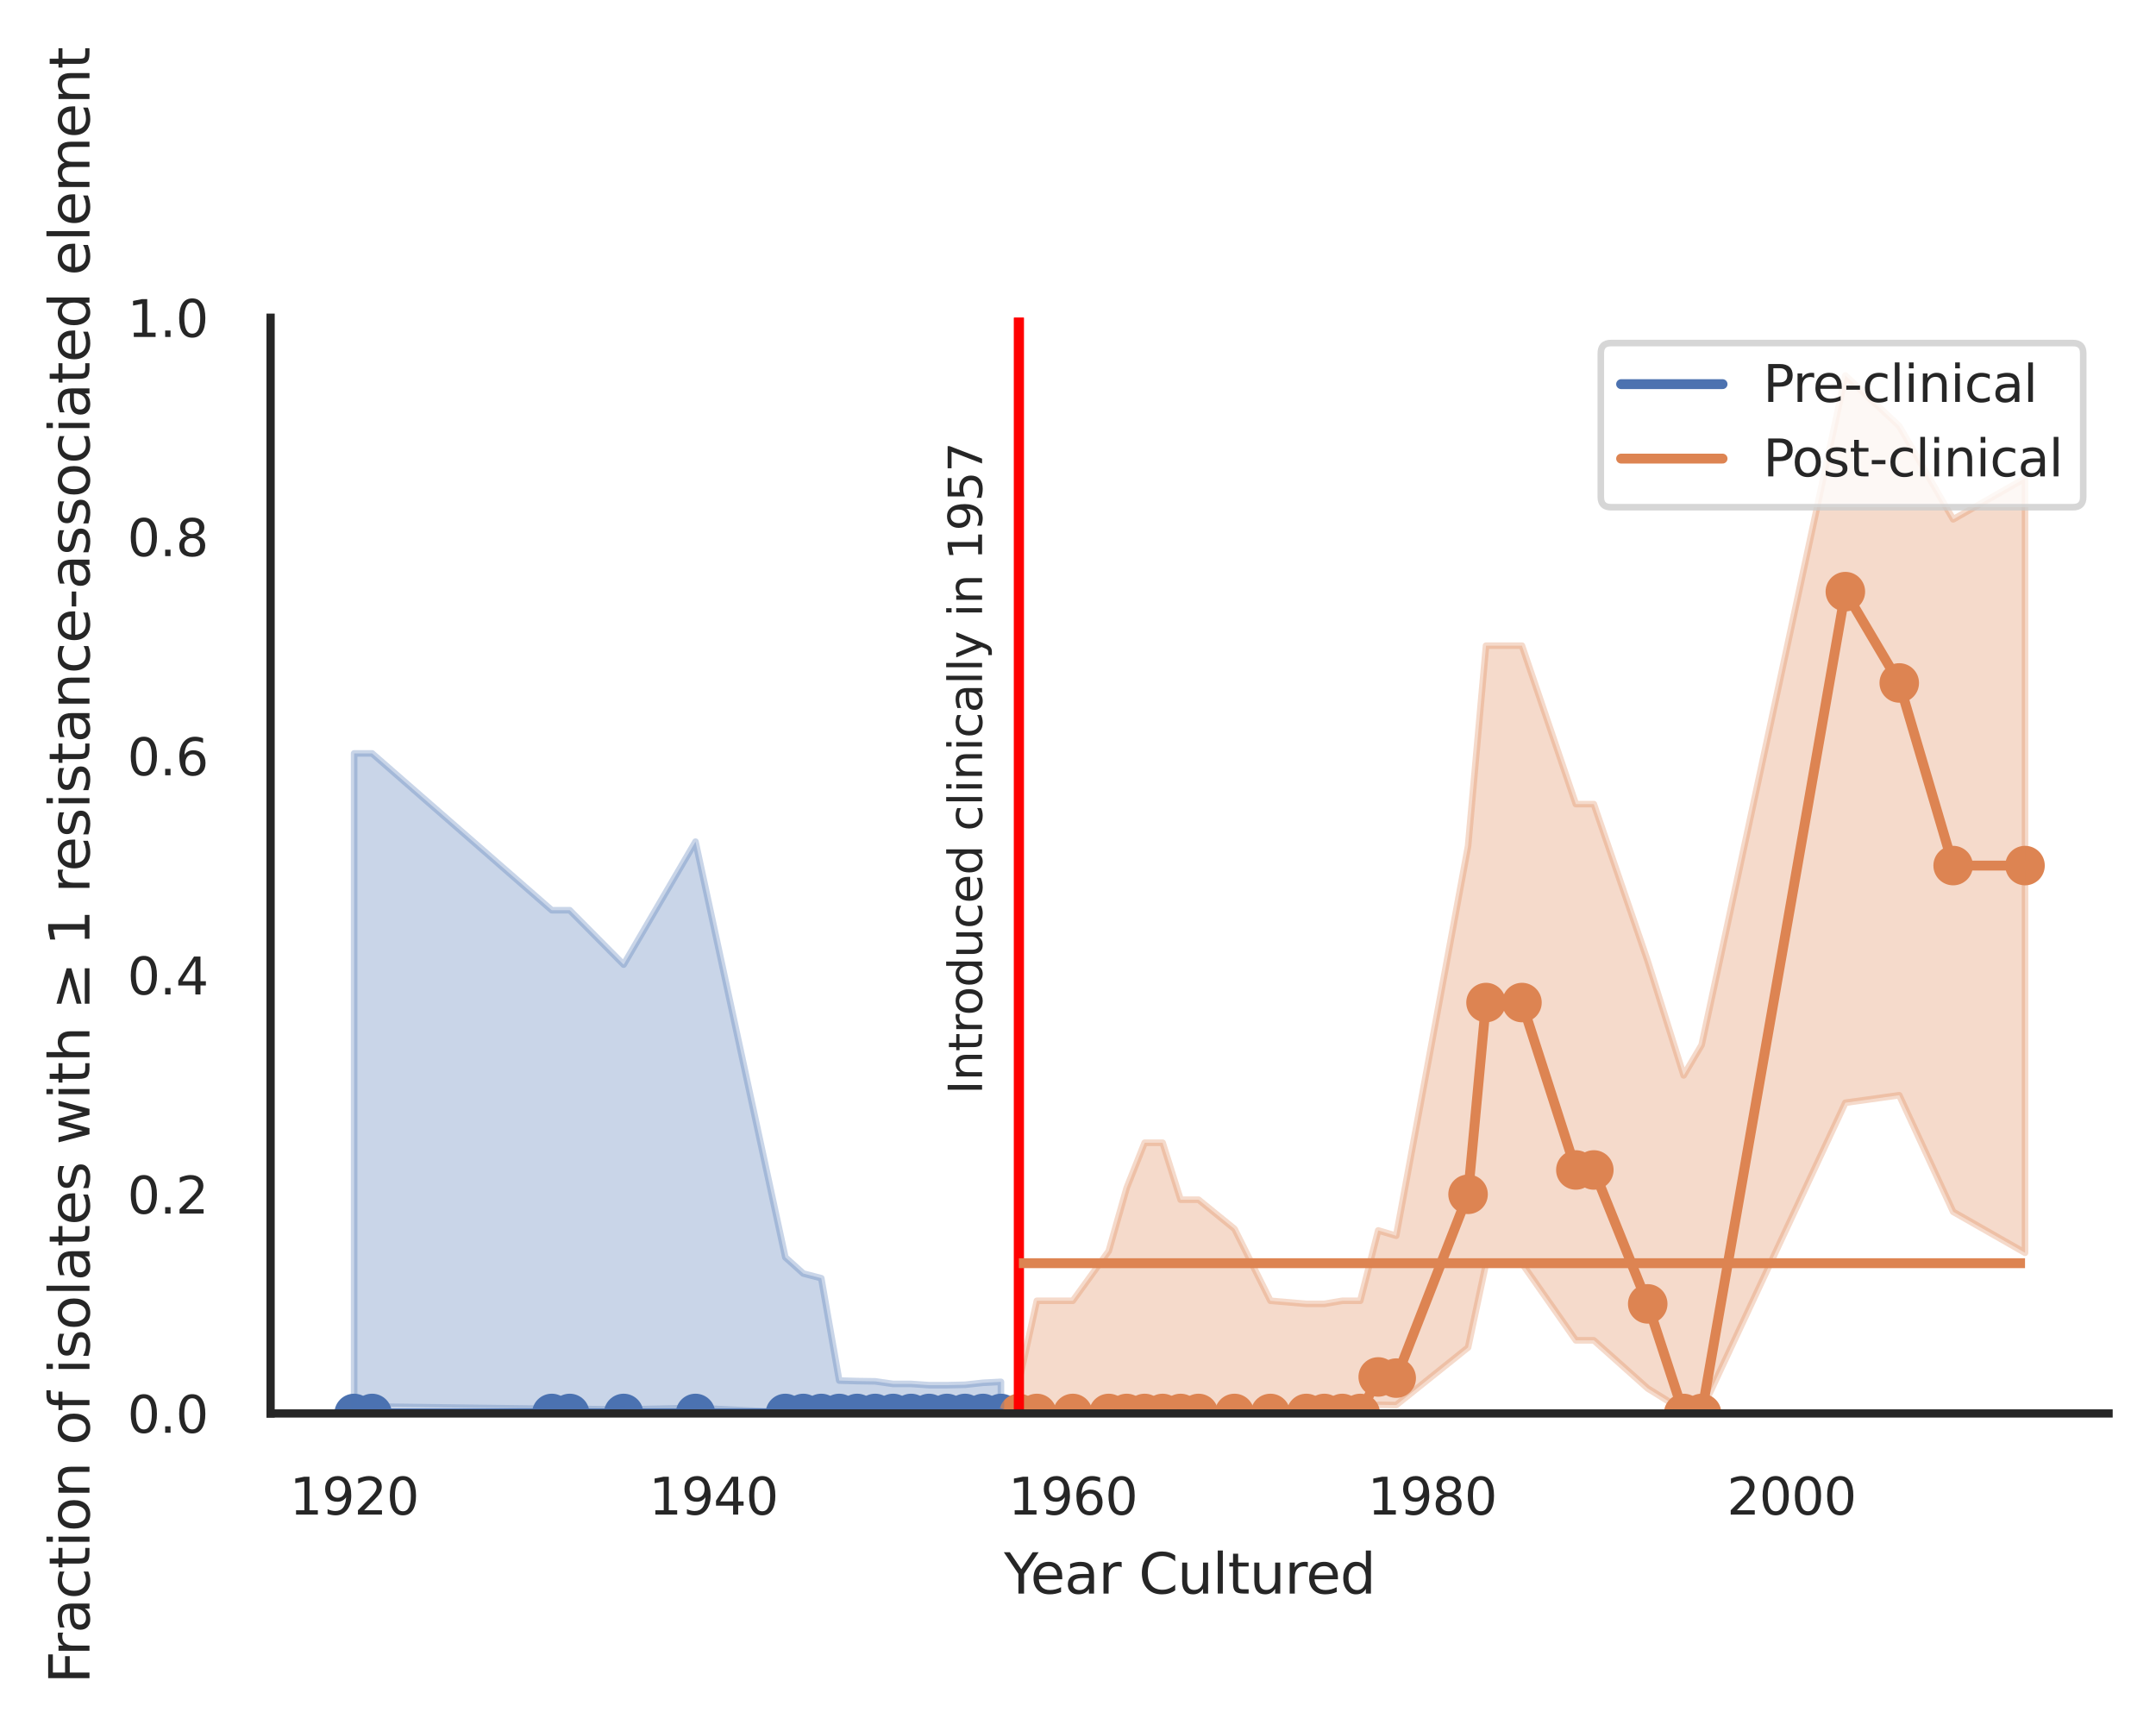 <?xml version="1.0" encoding="utf-8" standalone="no"?>
<!DOCTYPE svg PUBLIC "-//W3C//DTD SVG 1.1//EN"
  "http://www.w3.org/Graphics/SVG/1.1/DTD/svg11.dtd">
<svg xmlns:xlink="http://www.w3.org/1999/xlink" width="327.275pt" height="262.759pt" viewBox="0 0 327.275 262.759" xmlns="http://www.w3.org/2000/svg" version="1.1">
 <defs>
  <style type="text/css">*{stroke-linejoin: round; stroke-linecap: butt}</style>
 </defs>
 <g id="figure_1">
  <g id="patch_1">
   <path d="M -0 262.759 
L 327.275 262.759 
L 327.275 0 
L -0 0 
z
" style="fill: #ffffff"/>
  </g>
  <g id="axes_1">
   <g id="patch_2">
    <path d="M 41.075 214.54 
L 320.075 214.54 
L 320.075 48.22 
L 41.075 48.22 
z
" style="fill: #ffffff"/>
   </g>
   <g id="matplotlib.axis_1">
    <g id="xtick_1">
     <g id="text_1">
      <!-- 1920 -->
      <g style="fill: #262626" transform="translate(43.959 229.89)scale(0.077 -0.077)">
       <defs>
        <path id="DejaVuSans-31" d="M 794 531 
L 1825 531 
L 1825 4091 
L 703 3866 
L 703 4441 
L 1819 4666 
L 2450 4666 
L 2450 531 
L 3481 531 
L 3481 0 
L 794 0 
L 794 531 
z
" transform="scale(0.016)"/>
        <path id="DejaVuSans-39" d="M 703 97 
L 703 672 
Q 941 559 1184 500 
Q 1428 441 1663 441 
Q 2288 441 2617 861 
Q 2947 1281 2994 2138 
Q 2813 1869 2534 1725 
Q 2256 1581 1919 1581 
Q 1219 1581 811 2004 
Q 403 2428 403 3163 
Q 403 3881 828 4315 
Q 1253 4750 1959 4750 
Q 2769 4750 3195 4129 
Q 3622 3509 3622 2328 
Q 3622 1225 3098 567 
Q 2575 -91 1691 -91 
Q 1453 -91 1209 -44 
Q 966 3 703 97 
z
M 1959 2075 
Q 2384 2075 2632 2365 
Q 2881 2656 2881 3163 
Q 2881 3666 2632 3958 
Q 2384 4250 1959 4250 
Q 1534 4250 1286 3958 
Q 1038 3666 1038 3163 
Q 1038 2656 1286 2365 
Q 1534 2075 1959 2075 
z
" transform="scale(0.016)"/>
        <path id="DejaVuSans-32" d="M 1228 531 
L 3431 531 
L 3431 0 
L 469 0 
L 469 531 
Q 828 903 1448 1529 
Q 2069 2156 2228 2338 
Q 2531 2678 2651 2914 
Q 2772 3150 2772 3378 
Q 2772 3750 2511 3984 
Q 2250 4219 1831 4219 
Q 1534 4219 1204 4116 
Q 875 4013 500 3803 
L 500 4441 
Q 881 4594 1212 4672 
Q 1544 4750 1819 4750 
Q 2544 4750 2975 4387 
Q 3406 4025 3406 3419 
Q 3406 3131 3298 2873 
Q 3191 2616 2906 2266 
Q 2828 2175 2409 1742 
Q 1991 1309 1228 531 
z
" transform="scale(0.016)"/>
        <path id="DejaVuSans-30" d="M 2034 4250 
Q 1547 4250 1301 3770 
Q 1056 3291 1056 2328 
Q 1056 1369 1301 889 
Q 1547 409 2034 409 
Q 2525 409 2770 889 
Q 3016 1369 3016 2328 
Q 3016 3291 2770 3770 
Q 2525 4250 2034 4250 
z
M 2034 4750 
Q 2819 4750 3233 4129 
Q 3647 3509 3647 2328 
Q 3647 1150 3233 529 
Q 2819 -91 2034 -91 
Q 1250 -91 836 529 
Q 422 1150 422 2328 
Q 422 3509 836 4129 
Q 1250 4750 2034 4750 
z
" transform="scale(0.016)"/>
       </defs>
       <use xlink:href="#DejaVuSans-31"/>
       <use xlink:href="#DejaVuSans-39" x="63.623"/>
       <use xlink:href="#DejaVuSans-32" x="127.246"/>
       <use xlink:href="#DejaVuSans-30" x="190.869"/>
      </g>
     </g>
    </g>
    <g id="xtick_2">
     <g id="text_2">
      <!-- 1940 -->
      <g style="fill: #262626" transform="translate(98.504 229.89)scale(0.077 -0.077)">
       <defs>
        <path id="DejaVuSans-34" d="M 2419 4116 
L 825 1625 
L 2419 1625 
L 2419 4116 
z
M 2253 4666 
L 3047 4666 
L 3047 1625 
L 3713 1625 
L 3713 1100 
L 3047 1100 
L 3047 0 
L 2419 0 
L 2419 1100 
L 313 1100 
L 313 1709 
L 2253 4666 
z
" transform="scale(0.016)"/>
       </defs>
       <use xlink:href="#DejaVuSans-31"/>
       <use xlink:href="#DejaVuSans-39" x="63.623"/>
       <use xlink:href="#DejaVuSans-34" x="127.246"/>
       <use xlink:href="#DejaVuSans-30" x="190.869"/>
      </g>
     </g>
    </g>
    <g id="xtick_3">
     <g id="text_3">
      <!-- 1960 -->
      <g style="fill: #262626" transform="translate(153.05 229.89)scale(0.077 -0.077)">
       <defs>
        <path id="DejaVuSans-36" d="M 2113 2584 
Q 1688 2584 1439 2293 
Q 1191 2003 1191 1497 
Q 1191 994 1439 701 
Q 1688 409 2113 409 
Q 2538 409 2786 701 
Q 3034 994 3034 1497 
Q 3034 2003 2786 2293 
Q 2538 2584 2113 2584 
z
M 3366 4563 
L 3366 3988 
Q 3128 4100 2886 4159 
Q 2644 4219 2406 4219 
Q 1781 4219 1451 3797 
Q 1122 3375 1075 2522 
Q 1259 2794 1537 2939 
Q 1816 3084 2150 3084 
Q 2853 3084 3261 2657 
Q 3669 2231 3669 1497 
Q 3669 778 3244 343 
Q 2819 -91 2113 -91 
Q 1303 -91 875 529 
Q 447 1150 447 2328 
Q 447 3434 972 4092 
Q 1497 4750 2381 4750 
Q 2619 4750 2861 4703 
Q 3103 4656 3366 4563 
z
" transform="scale(0.016)"/>
       </defs>
       <use xlink:href="#DejaVuSans-31"/>
       <use xlink:href="#DejaVuSans-39" x="63.623"/>
       <use xlink:href="#DejaVuSans-36" x="127.246"/>
       <use xlink:href="#DejaVuSans-30" x="190.869"/>
      </g>
     </g>
    </g>
    <g id="xtick_4">
     <g id="text_4">
      <!-- 1980 -->
      <g style="fill: #262626" transform="translate(207.595 229.89)scale(0.077 -0.077)">
       <defs>
        <path id="DejaVuSans-38" d="M 2034 2216 
Q 1584 2216 1326 1975 
Q 1069 1734 1069 1313 
Q 1069 891 1326 650 
Q 1584 409 2034 409 
Q 2484 409 2743 651 
Q 3003 894 3003 1313 
Q 3003 1734 2745 1975 
Q 2488 2216 2034 2216 
z
M 1403 2484 
Q 997 2584 770 2862 
Q 544 3141 544 3541 
Q 544 4100 942 4425 
Q 1341 4750 2034 4750 
Q 2731 4750 3128 4425 
Q 3525 4100 3525 3541 
Q 3525 3141 3298 2862 
Q 3072 2584 2669 2484 
Q 3125 2378 3379 2068 
Q 3634 1759 3634 1313 
Q 3634 634 3220 271 
Q 2806 -91 2034 -91 
Q 1263 -91 848 271 
Q 434 634 434 1313 
Q 434 1759 690 2068 
Q 947 2378 1403 2484 
z
M 1172 3481 
Q 1172 3119 1398 2916 
Q 1625 2713 2034 2713 
Q 2441 2713 2670 2916 
Q 2900 3119 2900 3481 
Q 2900 3844 2670 4047 
Q 2441 4250 2034 4250 
Q 1625 4250 1398 4047 
Q 1172 3844 1172 3481 
z
" transform="scale(0.016)"/>
       </defs>
       <use xlink:href="#DejaVuSans-31"/>
       <use xlink:href="#DejaVuSans-39" x="63.623"/>
       <use xlink:href="#DejaVuSans-38" x="127.246"/>
       <use xlink:href="#DejaVuSans-30" x="190.869"/>
      </g>
     </g>
    </g>
    <g id="xtick_5">
     <g id="text_5">
      <!-- 2000 -->
      <g style="fill: #262626" transform="translate(262.14 229.89)scale(0.077 -0.077)">
       <use xlink:href="#DejaVuSans-32"/>
       <use xlink:href="#DejaVuSans-30" x="63.623"/>
       <use xlink:href="#DejaVuSans-30" x="127.246"/>
       <use xlink:href="#DejaVuSans-30" x="190.869"/>
      </g>
     </g>
    </g>
    <g id="text_6">
     <!-- Year Cultured -->
     <g style="fill: #262626" transform="translate(152.394 241.874)scale(0.084 -0.084)">
      <defs>
       <path id="DejaVuSans-59" d="M -13 4666 
L 666 4666 
L 1959 2747 
L 3244 4666 
L 3922 4666 
L 2272 2222 
L 2272 0 
L 1638 0 
L 1638 2222 
L -13 4666 
z
" transform="scale(0.016)"/>
       <path id="DejaVuSans-65" d="M 3597 1894 
L 3597 1613 
L 953 1613 
Q 991 1019 1311 708 
Q 1631 397 2203 397 
Q 2534 397 2845 478 
Q 3156 559 3463 722 
L 3463 178 
Q 3153 47 2828 -22 
Q 2503 -91 2169 -91 
Q 1331 -91 842 396 
Q 353 884 353 1716 
Q 353 2575 817 3079 
Q 1281 3584 2069 3584 
Q 2775 3584 3186 3129 
Q 3597 2675 3597 1894 
z
M 3022 2063 
Q 3016 2534 2758 2815 
Q 2500 3097 2075 3097 
Q 1594 3097 1305 2825 
Q 1016 2553 972 2059 
L 3022 2063 
z
" transform="scale(0.016)"/>
       <path id="DejaVuSans-61" d="M 2194 1759 
Q 1497 1759 1228 1600 
Q 959 1441 959 1056 
Q 959 750 1161 570 
Q 1363 391 1709 391 
Q 2188 391 2477 730 
Q 2766 1069 2766 1631 
L 2766 1759 
L 2194 1759 
z
M 3341 1997 
L 3341 0 
L 2766 0 
L 2766 531 
Q 2569 213 2275 61 
Q 1981 -91 1556 -91 
Q 1019 -91 701 211 
Q 384 513 384 1019 
Q 384 1609 779 1909 
Q 1175 2209 1959 2209 
L 2766 2209 
L 2766 2266 
Q 2766 2663 2505 2880 
Q 2244 3097 1772 3097 
Q 1472 3097 1187 3025 
Q 903 2953 641 2809 
L 641 3341 
Q 956 3463 1253 3523 
Q 1550 3584 1831 3584 
Q 2591 3584 2966 3190 
Q 3341 2797 3341 1997 
z
" transform="scale(0.016)"/>
       <path id="DejaVuSans-72" d="M 2631 2963 
Q 2534 3019 2420 3045 
Q 2306 3072 2169 3072 
Q 1681 3072 1420 2755 
Q 1159 2438 1159 1844 
L 1159 0 
L 581 0 
L 581 3500 
L 1159 3500 
L 1159 2956 
Q 1341 3275 1631 3429 
Q 1922 3584 2338 3584 
Q 2397 3584 2469 3576 
Q 2541 3569 2628 3553 
L 2631 2963 
z
" transform="scale(0.016)"/>
       <path id="DejaVuSans-20" transform="scale(0.016)"/>
       <path id="DejaVuSans-43" d="M 4122 4306 
L 4122 3641 
Q 3803 3938 3442 4084 
Q 3081 4231 2675 4231 
Q 1875 4231 1450 3742 
Q 1025 3253 1025 2328 
Q 1025 1406 1450 917 
Q 1875 428 2675 428 
Q 3081 428 3442 575 
Q 3803 722 4122 1019 
L 4122 359 
Q 3791 134 3420 21 
Q 3050 -91 2638 -91 
Q 1578 -91 968 557 
Q 359 1206 359 2328 
Q 359 3453 968 4101 
Q 1578 4750 2638 4750 
Q 3056 4750 3426 4639 
Q 3797 4528 4122 4306 
z
" transform="scale(0.016)"/>
       <path id="DejaVuSans-75" d="M 544 1381 
L 544 3500 
L 1119 3500 
L 1119 1403 
Q 1119 906 1312 657 
Q 1506 409 1894 409 
Q 2359 409 2629 706 
Q 2900 1003 2900 1516 
L 2900 3500 
L 3475 3500 
L 3475 0 
L 2900 0 
L 2900 538 
Q 2691 219 2414 64 
Q 2138 -91 1772 -91 
Q 1169 -91 856 284 
Q 544 659 544 1381 
z
M 1991 3584 
L 1991 3584 
z
" transform="scale(0.016)"/>
       <path id="DejaVuSans-6c" d="M 603 4863 
L 1178 4863 
L 1178 0 
L 603 0 
L 603 4863 
z
" transform="scale(0.016)"/>
       <path id="DejaVuSans-74" d="M 1172 4494 
L 1172 3500 
L 2356 3500 
L 2356 3053 
L 1172 3053 
L 1172 1153 
Q 1172 725 1289 603 
Q 1406 481 1766 481 
L 2356 481 
L 2356 0 
L 1766 0 
Q 1100 0 847 248 
Q 594 497 594 1153 
L 594 3053 
L 172 3053 
L 172 3500 
L 594 3500 
L 594 4494 
L 1172 4494 
z
" transform="scale(0.016)"/>
       <path id="DejaVuSans-64" d="M 2906 2969 
L 2906 4863 
L 3481 4863 
L 3481 0 
L 2906 0 
L 2906 525 
Q 2725 213 2448 61 
Q 2172 -91 1784 -91 
Q 1150 -91 751 415 
Q 353 922 353 1747 
Q 353 2572 751 3078 
Q 1150 3584 1784 3584 
Q 2172 3584 2448 3432 
Q 2725 3281 2906 2969 
z
M 947 1747 
Q 947 1113 1208 752 
Q 1469 391 1925 391 
Q 2381 391 2643 752 
Q 2906 1113 2906 1747 
Q 2906 2381 2643 2742 
Q 2381 3103 1925 3103 
Q 1469 3103 1208 2742 
Q 947 2381 947 1747 
z
" transform="scale(0.016)"/>
      </defs>
      <use xlink:href="#DejaVuSans-59"/>
      <use xlink:href="#DejaVuSans-65" x="47.834"/>
      <use xlink:href="#DejaVuSans-61" x="109.357"/>
      <use xlink:href="#DejaVuSans-72" x="170.637"/>
      <use xlink:href="#DejaVuSans-20" x="211.75"/>
      <use xlink:href="#DejaVuSans-43" x="243.537"/>
      <use xlink:href="#DejaVuSans-75" x="313.361"/>
      <use xlink:href="#DejaVuSans-6c" x="376.74"/>
      <use xlink:href="#DejaVuSans-74" x="404.523"/>
      <use xlink:href="#DejaVuSans-75" x="443.732"/>
      <use xlink:href="#DejaVuSans-72" x="507.111"/>
      <use xlink:href="#DejaVuSans-65" x="545.975"/>
      <use xlink:href="#DejaVuSans-64" x="607.498"/>
     </g>
    </g>
   </g>
   <g id="matplotlib.axis_2">
    <g id="ytick_1">
     <g id="text_7">
      <!-- 0.0 -->
      <g style="fill: #262626" transform="translate(19.33 217.465)scale(0.077 -0.077)">
       <defs>
        <path id="DejaVuSans-2e" d="M 684 794 
L 1344 794 
L 1344 0 
L 684 0 
L 684 794 
z
" transform="scale(0.016)"/>
       </defs>
       <use xlink:href="#DejaVuSans-30"/>
       <use xlink:href="#DejaVuSans-2e" x="63.623"/>
       <use xlink:href="#DejaVuSans-30" x="95.41"/>
      </g>
     </g>
    </g>
    <g id="ytick_2">
     <g id="text_8">
      <!-- 0.2 -->
      <g style="fill: #262626" transform="translate(19.33 184.201)scale(0.077 -0.077)">
       <use xlink:href="#DejaVuSans-30"/>
       <use xlink:href="#DejaVuSans-2e" x="63.623"/>
       <use xlink:href="#DejaVuSans-32" x="95.41"/>
      </g>
     </g>
    </g>
    <g id="ytick_3">
     <g id="text_9">
      <!-- 0.4 -->
      <g style="fill: #262626" transform="translate(19.33 150.937)scale(0.077 -0.077)">
       <use xlink:href="#DejaVuSans-30"/>
       <use xlink:href="#DejaVuSans-2e" x="63.623"/>
       <use xlink:href="#DejaVuSans-34" x="95.41"/>
      </g>
     </g>
    </g>
    <g id="ytick_4">
     <g id="text_10">
      <!-- 0.6 -->
      <g style="fill: #262626" transform="translate(19.33 117.673)scale(0.077 -0.077)">
       <use xlink:href="#DejaVuSans-30"/>
       <use xlink:href="#DejaVuSans-2e" x="63.623"/>
       <use xlink:href="#DejaVuSans-36" x="95.41"/>
      </g>
     </g>
    </g>
    <g id="ytick_5">
     <g id="text_11">
      <!-- 0.8 -->
      <g style="fill: #262626" transform="translate(19.33 84.409)scale(0.077 -0.077)">
       <use xlink:href="#DejaVuSans-30"/>
       <use xlink:href="#DejaVuSans-2e" x="63.623"/>
       <use xlink:href="#DejaVuSans-38" x="95.41"/>
      </g>
     </g>
    </g>
    <g id="ytick_6">
     <g id="text_12">
      <!-- 1.0 -->
      <g style="fill: #262626" transform="translate(19.33 51.145)scale(0.077 -0.077)">
       <use xlink:href="#DejaVuSans-31"/>
       <use xlink:href="#DejaVuSans-2e" x="63.623"/>
       <use xlink:href="#DejaVuSans-30" x="95.41"/>
      </g>
     </g>
    </g>
    <g id="text_13">
     <!-- Fraction of isolates with ≥ 1 resistance-associated element -->
     <g style="fill: #262626" transform="translate(13.583 255.559)rotate(-90)scale(0.084 -0.084)">
      <defs>
       <path id="DejaVuSans-46" d="M 628 4666 
L 3309 4666 
L 3309 4134 
L 1259 4134 
L 1259 2759 
L 3109 2759 
L 3109 2228 
L 1259 2228 
L 1259 0 
L 628 0 
L 628 4666 
z
" transform="scale(0.016)"/>
       <path id="DejaVuSans-63" d="M 3122 3366 
L 3122 2828 
Q 2878 2963 2633 3030 
Q 2388 3097 2138 3097 
Q 1578 3097 1268 2742 
Q 959 2388 959 1747 
Q 959 1106 1268 751 
Q 1578 397 2138 397 
Q 2388 397 2633 464 
Q 2878 531 3122 666 
L 3122 134 
Q 2881 22 2623 -34 
Q 2366 -91 2075 -91 
Q 1284 -91 818 406 
Q 353 903 353 1747 
Q 353 2603 823 3093 
Q 1294 3584 2113 3584 
Q 2378 3584 2631 3529 
Q 2884 3475 3122 3366 
z
" transform="scale(0.016)"/>
       <path id="DejaVuSans-69" d="M 603 3500 
L 1178 3500 
L 1178 0 
L 603 0 
L 603 3500 
z
M 603 4863 
L 1178 4863 
L 1178 4134 
L 603 4134 
L 603 4863 
z
" transform="scale(0.016)"/>
       <path id="DejaVuSans-6f" d="M 1959 3097 
Q 1497 3097 1228 2736 
Q 959 2375 959 1747 
Q 959 1119 1226 758 
Q 1494 397 1959 397 
Q 2419 397 2687 759 
Q 2956 1122 2956 1747 
Q 2956 2369 2687 2733 
Q 2419 3097 1959 3097 
z
M 1959 3584 
Q 2709 3584 3137 3096 
Q 3566 2609 3566 1747 
Q 3566 888 3137 398 
Q 2709 -91 1959 -91 
Q 1206 -91 779 398 
Q 353 888 353 1747 
Q 353 2609 779 3096 
Q 1206 3584 1959 3584 
z
" transform="scale(0.016)"/>
       <path id="DejaVuSans-6e" d="M 3513 2113 
L 3513 0 
L 2938 0 
L 2938 2094 
Q 2938 2591 2744 2837 
Q 2550 3084 2163 3084 
Q 1697 3084 1428 2787 
Q 1159 2491 1159 1978 
L 1159 0 
L 581 0 
L 581 3500 
L 1159 3500 
L 1159 2956 
Q 1366 3272 1645 3428 
Q 1925 3584 2291 3584 
Q 2894 3584 3203 3211 
Q 3513 2838 3513 2113 
z
" transform="scale(0.016)"/>
       <path id="DejaVuSans-66" d="M 2375 4863 
L 2375 4384 
L 1825 4384 
Q 1516 4384 1395 4259 
Q 1275 4134 1275 3809 
L 1275 3500 
L 2222 3500 
L 2222 3053 
L 1275 3053 
L 1275 0 
L 697 0 
L 697 3053 
L 147 3053 
L 147 3500 
L 697 3500 
L 697 3744 
Q 697 4328 969 4595 
Q 1241 4863 1831 4863 
L 2375 4863 
z
" transform="scale(0.016)"/>
       <path id="DejaVuSans-73" d="M 2834 3397 
L 2834 2853 
Q 2591 2978 2328 3040 
Q 2066 3103 1784 3103 
Q 1356 3103 1142 2972 
Q 928 2841 928 2578 
Q 928 2378 1081 2264 
Q 1234 2150 1697 2047 
L 1894 2003 
Q 2506 1872 2764 1633 
Q 3022 1394 3022 966 
Q 3022 478 2636 193 
Q 2250 -91 1575 -91 
Q 1294 -91 989 -36 
Q 684 19 347 128 
L 347 722 
Q 666 556 975 473 
Q 1284 391 1588 391 
Q 1994 391 2212 530 
Q 2431 669 2431 922 
Q 2431 1156 2273 1281 
Q 2116 1406 1581 1522 
L 1381 1569 
Q 847 1681 609 1914 
Q 372 2147 372 2553 
Q 372 3047 722 3315 
Q 1072 3584 1716 3584 
Q 2034 3584 2315 3537 
Q 2597 3491 2834 3397 
z
" transform="scale(0.016)"/>
       <path id="DejaVuSans-77" d="M 269 3500 
L 844 3500 
L 1563 769 
L 2278 3500 
L 2956 3500 
L 3675 769 
L 4391 3500 
L 4966 3500 
L 4050 0 
L 3372 0 
L 2619 2869 
L 1863 0 
L 1184 0 
L 269 3500 
z
" transform="scale(0.016)"/>
       <path id="DejaVuSans-68" d="M 3513 2113 
L 3513 0 
L 2938 0 
L 2938 2094 
Q 2938 2591 2744 2837 
Q 2550 3084 2163 3084 
Q 1697 3084 1428 2787 
Q 1159 2491 1159 1978 
L 1159 0 
L 581 0 
L 581 4863 
L 1159 4863 
L 1159 2956 
Q 1366 3272 1645 3428 
Q 1925 3584 2291 3584 
Q 2894 3584 3203 3211 
Q 3513 2838 3513 2113 
z
" transform="scale(0.016)"/>
       <path id="DejaVuSans-2265" d="M 678 3175 
L 678 3725 
L 4684 2578 
L 4684 2047 
L 678 897 
L 678 1453 
L 3681 2309 
L 678 3175 
z
M 4684 531 
L 4684 0 
L 678 0 
L 678 531 
L 4684 531 
z
" transform="scale(0.016)"/>
       <path id="DejaVuSans-2d" d="M 313 2009 
L 1997 2009 
L 1997 1497 
L 313 1497 
L 313 2009 
z
" transform="scale(0.016)"/>
       <path id="DejaVuSans-6d" d="M 3328 2828 
Q 3544 3216 3844 3400 
Q 4144 3584 4550 3584 
Q 5097 3584 5394 3201 
Q 5691 2819 5691 2113 
L 5691 0 
L 5113 0 
L 5113 2094 
Q 5113 2597 4934 2840 
Q 4756 3084 4391 3084 
Q 3944 3084 3684 2787 
Q 3425 2491 3425 1978 
L 3425 0 
L 2847 0 
L 2847 2094 
Q 2847 2600 2669 2842 
Q 2491 3084 2119 3084 
Q 1678 3084 1418 2786 
Q 1159 2488 1159 1978 
L 1159 0 
L 581 0 
L 581 3500 
L 1159 3500 
L 1159 2956 
Q 1356 3278 1631 3431 
Q 1906 3584 2284 3584 
Q 2666 3584 2933 3390 
Q 3200 3197 3328 2828 
z
" transform="scale(0.016)"/>
      </defs>
      <use xlink:href="#DejaVuSans-46"/>
      <use xlink:href="#DejaVuSans-72" x="50.27"/>
      <use xlink:href="#DejaVuSans-61" x="91.383"/>
      <use xlink:href="#DejaVuSans-63" x="152.662"/>
      <use xlink:href="#DejaVuSans-74" x="207.643"/>
      <use xlink:href="#DejaVuSans-69" x="246.852"/>
      <use xlink:href="#DejaVuSans-6f" x="274.635"/>
      <use xlink:href="#DejaVuSans-6e" x="335.816"/>
      <use xlink:href="#DejaVuSans-20" x="399.195"/>
      <use xlink:href="#DejaVuSans-6f" x="430.982"/>
      <use xlink:href="#DejaVuSans-66" x="492.164"/>
      <use xlink:href="#DejaVuSans-20" x="527.369"/>
      <use xlink:href="#DejaVuSans-69" x="559.156"/>
      <use xlink:href="#DejaVuSans-73" x="586.939"/>
      <use xlink:href="#DejaVuSans-6f" x="639.039"/>
      <use xlink:href="#DejaVuSans-6c" x="700.221"/>
      <use xlink:href="#DejaVuSans-61" x="728.004"/>
      <use xlink:href="#DejaVuSans-74" x="789.283"/>
      <use xlink:href="#DejaVuSans-65" x="828.492"/>
      <use xlink:href="#DejaVuSans-73" x="890.016"/>
      <use xlink:href="#DejaVuSans-20" x="942.115"/>
      <use xlink:href="#DejaVuSans-77" x="973.902"/>
      <use xlink:href="#DejaVuSans-69" x="1055.689"/>
      <use xlink:href="#DejaVuSans-74" x="1083.473"/>
      <use xlink:href="#DejaVuSans-68" x="1122.682"/>
      <use xlink:href="#DejaVuSans-20" x="1186.061"/>
      <use xlink:href="#DejaVuSans-2265" x="1217.848"/>
      <use xlink:href="#DejaVuSans-20" x="1301.637"/>
      <use xlink:href="#DejaVuSans-31" x="1333.424"/>
      <use xlink:href="#DejaVuSans-20" x="1397.047"/>
      <use xlink:href="#DejaVuSans-72" x="1428.834"/>
      <use xlink:href="#DejaVuSans-65" x="1467.697"/>
      <use xlink:href="#DejaVuSans-73" x="1529.221"/>
      <use xlink:href="#DejaVuSans-69" x="1581.32"/>
      <use xlink:href="#DejaVuSans-73" x="1609.104"/>
      <use xlink:href="#DejaVuSans-74" x="1661.203"/>
      <use xlink:href="#DejaVuSans-61" x="1700.412"/>
      <use xlink:href="#DejaVuSans-6e" x="1761.691"/>
      <use xlink:href="#DejaVuSans-63" x="1825.07"/>
      <use xlink:href="#DejaVuSans-65" x="1880.051"/>
      <use xlink:href="#DejaVuSans-2d" x="1941.574"/>
      <use xlink:href="#DejaVuSans-61" x="1977.658"/>
      <use xlink:href="#DejaVuSans-73" x="2038.938"/>
      <use xlink:href="#DejaVuSans-73" x="2091.037"/>
      <use xlink:href="#DejaVuSans-6f" x="2143.137"/>
      <use xlink:href="#DejaVuSans-63" x="2204.318"/>
      <use xlink:href="#DejaVuSans-69" x="2259.299"/>
      <use xlink:href="#DejaVuSans-61" x="2287.082"/>
      <use xlink:href="#DejaVuSans-74" x="2348.361"/>
      <use xlink:href="#DejaVuSans-65" x="2387.57"/>
      <use xlink:href="#DejaVuSans-64" x="2449.094"/>
      <use xlink:href="#DejaVuSans-20" x="2512.57"/>
      <use xlink:href="#DejaVuSans-65" x="2544.357"/>
      <use xlink:href="#DejaVuSans-6c" x="2605.881"/>
      <use xlink:href="#DejaVuSans-65" x="2633.664"/>
      <use xlink:href="#DejaVuSans-6d" x="2695.188"/>
      <use xlink:href="#DejaVuSans-65" x="2792.6"/>
      <use xlink:href="#DejaVuSans-6e" x="2854.123"/>
      <use xlink:href="#DejaVuSans-74" x="2917.502"/>
     </g>
    </g>
   </g>
   <g id="PathCollection_1">
    <defs>
     <path id="C0_0_bc81e52996" d="M 0 3 
C 0.796 3 1.559 2.684 2.121 2.121 
C 2.684 1.559 3 0.796 3 -0 
C 3 -0.796 2.684 -1.559 2.121 -2.121 
C 1.559 -2.684 0.796 -3 0 -3 
C -0.796 -3 -1.559 -2.684 -2.121 -2.121 
C -2.684 -1.559 -3 -0.796 -3 0 
C -3 0.796 -2.684 1.559 -2.121 2.121 
C -1.559 2.684 -0.796 3 0 3 
z
"/>
    </defs>
    <g clip-path="url(#p79d3d37c0d)">
     <use xlink:href="#C0_0_bc81e52996" x="53.757" y="214.54" style="fill: #4c72b0"/>
    </g>
    <g clip-path="url(#p79d3d37c0d)">
     <use xlink:href="#C0_0_bc81e52996" x="56.484" y="214.54" style="fill: #4c72b0"/>
    </g>
    <g clip-path="url(#p79d3d37c0d)">
     <use xlink:href="#C0_0_bc81e52996" x="83.757" y="214.54" style="fill: #4c72b0"/>
    </g>
    <g clip-path="url(#p79d3d37c0d)">
     <use xlink:href="#C0_0_bc81e52996" x="86.484" y="214.54" style="fill: #4c72b0"/>
    </g>
    <g clip-path="url(#p79d3d37c0d)">
     <use xlink:href="#C0_0_bc81e52996" x="94.666" y="214.54" style="fill: #4c72b0"/>
    </g>
    <g clip-path="url(#p79d3d37c0d)">
     <use xlink:href="#C0_0_bc81e52996" x="105.575" y="214.54" style="fill: #4c72b0"/>
    </g>
    <g clip-path="url(#p79d3d37c0d)">
     <use xlink:href="#C0_0_bc81e52996" x="119.211" y="214.54" style="fill: #4c72b0"/>
    </g>
    <g clip-path="url(#p79d3d37c0d)">
     <use xlink:href="#C0_0_bc81e52996" x="121.939" y="214.54" style="fill: #4c72b0"/>
    </g>
    <g clip-path="url(#p79d3d37c0d)">
     <use xlink:href="#C0_0_bc81e52996" x="124.666" y="214.54" style="fill: #4c72b0"/>
    </g>
    <g clip-path="url(#p79d3d37c0d)">
     <use xlink:href="#C0_0_bc81e52996" x="127.393" y="214.54" style="fill: #4c72b0"/>
    </g>
    <g clip-path="url(#p79d3d37c0d)">
     <use xlink:href="#C0_0_bc81e52996" x="130.12" y="214.54" style="fill: #4c72b0"/>
    </g>
    <g clip-path="url(#p79d3d37c0d)">
     <use xlink:href="#C0_0_bc81e52996" x="132.848" y="214.54" style="fill: #4c72b0"/>
    </g>
    <g clip-path="url(#p79d3d37c0d)">
     <use xlink:href="#C0_0_bc81e52996" x="135.575" y="214.54" style="fill: #4c72b0"/>
    </g>
    <g clip-path="url(#p79d3d37c0d)">
     <use xlink:href="#C0_0_bc81e52996" x="138.302" y="214.54" style="fill: #4c72b0"/>
    </g>
    <g clip-path="url(#p79d3d37c0d)">
     <use xlink:href="#C0_0_bc81e52996" x="141.03" y="214.54" style="fill: #4c72b0"/>
    </g>
    <g clip-path="url(#p79d3d37c0d)">
     <use xlink:href="#C0_0_bc81e52996" x="143.757" y="214.54" style="fill: #4c72b0"/>
    </g>
    <g clip-path="url(#p79d3d37c0d)">
     <use xlink:href="#C0_0_bc81e52996" x="146.484" y="214.54" style="fill: #4c72b0"/>
    </g>
    <g clip-path="url(#p79d3d37c0d)">
     <use xlink:href="#C0_0_bc81e52996" x="149.211" y="214.54" style="fill: #4c72b0"/>
    </g>
    <g clip-path="url(#p79d3d37c0d)">
     <use xlink:href="#C0_0_bc81e52996" x="151.939" y="214.54" style="fill: #4c72b0"/>
    </g>
    <g clip-path="url(#p79d3d37c0d)">
     <use xlink:href="#C0_0_bc81e52996" x="154.666" y="214.54" style="fill: #dd8452"/>
    </g>
    <g clip-path="url(#p79d3d37c0d)">
     <use xlink:href="#C0_0_bc81e52996" x="157.393" y="214.54" style="fill: #dd8452"/>
    </g>
    <g clip-path="url(#p79d3d37c0d)">
     <use xlink:href="#C0_0_bc81e52996" x="162.848" y="214.54" style="fill: #dd8452"/>
    </g>
    <g clip-path="url(#p79d3d37c0d)">
     <use xlink:href="#C0_0_bc81e52996" x="168.302" y="214.54" style="fill: #dd8452"/>
    </g>
    <g clip-path="url(#p79d3d37c0d)">
     <use xlink:href="#C0_0_bc81e52996" x="171.03" y="214.54" style="fill: #dd8452"/>
    </g>
    <g clip-path="url(#p79d3d37c0d)">
     <use xlink:href="#C0_0_bc81e52996" x="173.757" y="214.54" style="fill: #dd8452"/>
    </g>
    <g clip-path="url(#p79d3d37c0d)">
     <use xlink:href="#C0_0_bc81e52996" x="176.484" y="214.54" style="fill: #dd8452"/>
    </g>
    <g clip-path="url(#p79d3d37c0d)">
     <use xlink:href="#C0_0_bc81e52996" x="179.211" y="214.54" style="fill: #dd8452"/>
    </g>
    <g clip-path="url(#p79d3d37c0d)">
     <use xlink:href="#C0_0_bc81e52996" x="181.939" y="214.54" style="fill: #dd8452"/>
    </g>
    <g clip-path="url(#p79d3d37c0d)">
     <use xlink:href="#C0_0_bc81e52996" x="187.393" y="214.54" style="fill: #dd8452"/>
    </g>
    <g clip-path="url(#p79d3d37c0d)">
     <use xlink:href="#C0_0_bc81e52996" x="192.848" y="214.54" style="fill: #dd8452"/>
    </g>
    <g clip-path="url(#p79d3d37c0d)">
     <use xlink:href="#C0_0_bc81e52996" x="198.302" y="214.54" style="fill: #dd8452"/>
    </g>
    <g clip-path="url(#p79d3d37c0d)">
     <use xlink:href="#C0_0_bc81e52996" x="201.03" y="214.54" style="fill: #dd8452"/>
    </g>
    <g clip-path="url(#p79d3d37c0d)">
     <use xlink:href="#C0_0_bc81e52996" x="203.757" y="214.54" style="fill: #dd8452"/>
    </g>
    <g clip-path="url(#p79d3d37c0d)">
     <use xlink:href="#C0_0_bc81e52996" x="206.484" y="214.54" style="fill: #dd8452"/>
    </g>
    <g clip-path="url(#p79d3d37c0d)">
     <use xlink:href="#C0_0_bc81e52996" x="209.211" y="208.996" style="fill: #dd8452"/>
    </g>
    <g clip-path="url(#p79d3d37c0d)">
     <use xlink:href="#C0_0_bc81e52996" x="211.939" y="209.174" style="fill: #dd8452"/>
    </g>
    <g clip-path="url(#p79d3d37c0d)">
     <use xlink:href="#C0_0_bc81e52996" x="222.848" y="181.276" style="fill: #dd8452"/>
    </g>
    <g clip-path="url(#p79d3d37c0d)">
     <use xlink:href="#C0_0_bc81e52996" x="225.575" y="152.17" style="fill: #dd8452"/>
    </g>
    <g clip-path="url(#p79d3d37c0d)">
     <use xlink:href="#C0_0_bc81e52996" x="231.03" y="152.17" style="fill: #dd8452"/>
    </g>
    <g clip-path="url(#p79d3d37c0d)">
     <use xlink:href="#C0_0_bc81e52996" x="239.211" y="177.58" style="fill: #dd8452"/>
    </g>
    <g clip-path="url(#p79d3d37c0d)">
     <use xlink:href="#C0_0_bc81e52996" x="241.939" y="177.58" style="fill: #dd8452"/>
    </g>
    <g clip-path="url(#p79d3d37c0d)">
     <use xlink:href="#C0_0_bc81e52996" x="250.12" y="197.908" style="fill: #dd8452"/>
    </g>
    <g clip-path="url(#p79d3d37c0d)">
     <use xlink:href="#C0_0_bc81e52996" x="255.575" y="214.54" style="fill: #dd8452"/>
    </g>
    <g clip-path="url(#p79d3d37c0d)">
     <use xlink:href="#C0_0_bc81e52996" x="258.302" y="214.54" style="fill: #dd8452"/>
    </g>
    <g clip-path="url(#p79d3d37c0d)">
     <use xlink:href="#C0_0_bc81e52996" x="280.12" y="89.8" style="fill: #dd8452"/>
    </g>
    <g clip-path="url(#p79d3d37c0d)">
     <use xlink:href="#C0_0_bc81e52996" x="288.302" y="103.66" style="fill: #dd8452"/>
    </g>
    <g clip-path="url(#p79d3d37c0d)">
     <use xlink:href="#C0_0_bc81e52996" x="296.484" y="131.38" style="fill: #dd8452"/>
    </g>
    <g clip-path="url(#p79d3d37c0d)">
     <use xlink:href="#C0_0_bc81e52996" x="307.393" y="131.38" style="fill: #dd8452"/>
    </g>
   </g>
   <g id="PolyCollection_1">
    <defs>
     <path id="m84383aab94" d="M 53.757 -148.405 
L 53.757 -49.269 
L 56.484 -49.269 
L 83.757 -48.92 
L 86.484 -48.92 
L 94.666 -48.82 
L 105.575 -49.06 
L 119.211 -48.395 
L 121.939 -48.375 
L 124.666 -48.37 
L 127.393 -48.254 
L 130.12 -48.254 
L 132.848 -48.254 
L 135.575 -48.251 
L 138.302 -48.251 
L 141.03 -48.249 
L 143.757 -48.249 
L 146.484 -48.25 
L 149.211 -48.252 
L 151.939 -48.253 
L 151.939 -53.018 
L 151.939 -53.018 
L 149.211 -52.873 
L 146.484 -52.575 
L 143.757 -52.514 
L 141.03 -52.514 
L 138.302 -52.703 
L 135.575 -52.703 
L 132.848 -53.095 
L 130.12 -53.134 
L 127.393 -53.214 
L 124.666 -68.749 
L 121.939 -69.459 
L 119.211 -71.916 
L 105.575 -135.009 
L 94.666 -116.347 
L 86.484 -124.603 
L 83.757 -124.603 
L 56.484 -148.405 
L 53.757 -148.405 
z
" style="stroke: #4c72b0; stroke-opacity: 0.3"/>
    </defs>
    <g clip-path="url(#p79d3d37c0d)">
     <use xlink:href="#m84383aab94" x="0" y="262.759" style="fill: #4c72b0; fill-opacity: 0.3; stroke: #4c72b0; stroke-opacity: 0.3"/>
    </g>
   </g>
   <g id="PolyCollection_2">
    <defs>
     <path id="m2fc9f20c6e" d="M 154.666 -53.018 
L 154.666 -48.253 
L 157.393 -48.343 
L 162.848 -48.343 
L 168.302 -48.403 
L 171.03 -48.483 
L 173.757 -48.543 
L 176.484 -48.543 
L 179.211 -48.467 
L 181.939 -48.467 
L 187.393 -48.43 
L 192.848 -48.343 
L 198.302 -48.34 
L 201.03 -48.34 
L 203.757 -48.343 
L 206.484 -48.343 
L 209.211 -49.535 
L 211.939 -49.494 
L 222.848 -58.235 
L 225.575 -71.005 
L 231.03 -71.005 
L 239.211 -59.32 
L 241.939 -59.32 
L 250.12 -52.017 
L 255.575 -48.64 
L 258.302 -48.687 
L 280.12 -95.385 
L 288.302 -96.522 
L 296.484 -78.831 
L 307.393 -72.608 
L 307.393 -190.152 
L 307.393 -190.152 
L 296.484 -183.928 
L 288.302 -198.076 
L 280.12 -205.767 
L 258.302 -104.148 
L 255.575 -99.529 
L 250.12 -116.873 
L 241.939 -140.709 
L 239.211 -140.709 
L 231.03 -164.761 
L 225.575 -164.761 
L 222.848 -134.333 
L 211.939 -75.192 
L 209.211 -75.999 
L 206.484 -65.32 
L 203.757 -65.32 
L 201.03 -64.857 
L 198.302 -64.857 
L 192.848 -65.32 
L 187.393 -76.233 
L 181.939 -80.663 
L 179.211 -80.663 
L 176.484 -89.309 
L 173.757 -89.309 
L 171.03 -82.466 
L 168.302 -72.866 
L 162.848 -65.32 
L 157.393 -65.32 
L 154.666 -53.018 
z
" style="stroke: #dd8452; stroke-opacity: 0.3"/>
    </defs>
    <g clip-path="url(#p79d3d37c0d)">
     <use xlink:href="#m2fc9f20c6e" x="0" y="262.759" style="fill: #dd8452; fill-opacity: 0.3; stroke: #dd8452; stroke-opacity: 0.3"/>
    </g>
   </g>
   <g id="line2d_1">
    <path d="M 53.757 214.54 
L 56.484 214.54 
L 83.757 214.54 
L 86.484 214.54 
L 94.666 214.54 
L 105.575 214.54 
L 119.211 214.54 
L 121.939 214.54 
L 124.666 214.54 
L 127.393 214.54 
L 130.12 214.54 
L 132.848 214.54 
L 135.575 214.54 
L 138.302 214.54 
L 141.03 214.54 
L 143.757 214.54 
L 146.484 214.54 
L 149.211 214.54 
L 151.939 214.54 
" clip-path="url(#p79d3d37c0d)" style="fill: none; stroke: #4c72b0; stroke-width: 1.5; stroke-linecap: round"/>
   </g>
   <g id="line2d_2">
    <path d="M 154.666 214.54 
L 157.393 214.54 
L 162.848 214.54 
L 168.302 214.54 
L 171.03 214.54 
L 173.757 214.54 
L 176.484 214.54 
L 179.211 214.54 
L 181.939 214.54 
L 187.393 214.54 
L 192.848 214.54 
L 198.302 214.54 
L 201.03 214.54 
L 203.757 214.54 
L 206.484 214.54 
L 209.211 208.996 
L 211.939 209.174 
L 222.848 181.276 
L 225.575 152.17 
L 231.03 152.17 
L 239.211 177.58 
L 241.939 177.58 
L 250.12 197.908 
L 255.575 214.54 
L 258.302 214.54 
L 280.12 89.8 
L 288.302 103.66 
L 296.484 131.38 
L 307.393 131.38 
" clip-path="url(#p79d3d37c0d)" style="fill: none; stroke: #dd8452; stroke-width: 1.5; stroke-linecap: round"/>
   </g>
   <g id="line2d_3"/>
   <g id="line2d_4"/>
   <g id="line2d_5">
    <path d="M 154.666 214.54 
L 154.666 48.22 
" clip-path="url(#p79d3d37c0d)" style="fill: none; stroke: #ff0000; stroke-width: 1.5; stroke-linecap: round"/>
   </g>
   <g id="line2d_6">
    <path d="M 154.666 214.54 
L 154.666 48.22 
" clip-path="url(#p79d3d37c0d)" style="fill: none; stroke: #ff0000; stroke-width: 1.5; stroke-linecap: round"/>
   </g>
   <g id="LineCollection_1">
    <path d="M 53.757 214.54 
L 151.939 214.54 
" clip-path="url(#p79d3d37c0d)" style="fill: none; stroke: #4c72b0; stroke-width: 1.5"/>
   </g>
   <g id="LineCollection_2">
    <path d="M 154.666 191.732 
L 307.393 191.732 
" clip-path="url(#p79d3d37c0d)" style="fill: none; stroke: #dd8452; stroke-width: 1.5"/>
   </g>
   <g id="patch_3">
    <path d="M 41.075 214.54 
L 41.075 48.22 
" style="fill: none; stroke: #262626; stroke-width: 1.25; stroke-linejoin: miter; stroke-linecap: square"/>
   </g>
   <g id="patch_4">
    <path d="M 41.075 214.54 
L 320.075 214.54 
" style="fill: none; stroke: #262626; stroke-width: 1.25; stroke-linejoin: miter; stroke-linecap: square"/>
   </g>
   <g id="text_14">
    <!-- Introduced clinically in 1957 -->
    <g style="fill: #262626" transform="translate(149.074 166.099)rotate(-90)scale(0.07 -0.07)">
     <defs>
      <path id="DejaVuSans-49" d="M 628 4666 
L 1259 4666 
L 1259 0 
L 628 0 
L 628 4666 
z
" transform="scale(0.016)"/>
      <path id="DejaVuSans-79" d="M 2059 -325 
Q 1816 -950 1584 -1140 
Q 1353 -1331 966 -1331 
L 506 -1331 
L 506 -850 
L 844 -850 
Q 1081 -850 1212 -737 
Q 1344 -625 1503 -206 
L 1606 56 
L 191 3500 
L 800 3500 
L 1894 763 
L 2988 3500 
L 3597 3500 
L 2059 -325 
z
" transform="scale(0.016)"/>
      <path id="DejaVuSans-35" d="M 691 4666 
L 3169 4666 
L 3169 4134 
L 1269 4134 
L 1269 2991 
Q 1406 3038 1543 3061 
Q 1681 3084 1819 3084 
Q 2600 3084 3056 2656 
Q 3513 2228 3513 1497 
Q 3513 744 3044 326 
Q 2575 -91 1722 -91 
Q 1428 -91 1123 -41 
Q 819 9 494 109 
L 494 744 
Q 775 591 1075 516 
Q 1375 441 1709 441 
Q 2250 441 2565 725 
Q 2881 1009 2881 1497 
Q 2881 1984 2565 2268 
Q 2250 2553 1709 2553 
Q 1456 2553 1204 2497 
Q 953 2441 691 2322 
L 691 4666 
z
" transform="scale(0.016)"/>
      <path id="DejaVuSans-37" d="M 525 4666 
L 3525 4666 
L 3525 4397 
L 1831 0 
L 1172 0 
L 2766 4134 
L 525 4134 
L 525 4666 
z
" transform="scale(0.016)"/>
     </defs>
     <use xlink:href="#DejaVuSans-49"/>
     <use xlink:href="#DejaVuSans-6e" x="29.492"/>
     <use xlink:href="#DejaVuSans-74" x="92.871"/>
     <use xlink:href="#DejaVuSans-72" x="132.08"/>
     <use xlink:href="#DejaVuSans-6f" x="170.943"/>
     <use xlink:href="#DejaVuSans-64" x="232.125"/>
     <use xlink:href="#DejaVuSans-75" x="295.602"/>
     <use xlink:href="#DejaVuSans-63" x="358.98"/>
     <use xlink:href="#DejaVuSans-65" x="413.961"/>
     <use xlink:href="#DejaVuSans-64" x="475.484"/>
     <use xlink:href="#DejaVuSans-20" x="538.961"/>
     <use xlink:href="#DejaVuSans-63" x="570.748"/>
     <use xlink:href="#DejaVuSans-6c" x="625.729"/>
     <use xlink:href="#DejaVuSans-69" x="653.512"/>
     <use xlink:href="#DejaVuSans-6e" x="681.295"/>
     <use xlink:href="#DejaVuSans-69" x="744.674"/>
     <use xlink:href="#DejaVuSans-63" x="772.457"/>
     <use xlink:href="#DejaVuSans-61" x="827.438"/>
     <use xlink:href="#DejaVuSans-6c" x="888.717"/>
     <use xlink:href="#DejaVuSans-6c" x="916.5"/>
     <use xlink:href="#DejaVuSans-79" x="944.283"/>
     <use xlink:href="#DejaVuSans-20" x="1003.463"/>
     <use xlink:href="#DejaVuSans-69" x="1035.25"/>
     <use xlink:href="#DejaVuSans-6e" x="1063.033"/>
     <use xlink:href="#DejaVuSans-20" x="1126.412"/>
     <use xlink:href="#DejaVuSans-31" x="1158.199"/>
     <use xlink:href="#DejaVuSans-39" x="1221.822"/>
     <use xlink:href="#DejaVuSans-35" x="1285.445"/>
     <use xlink:href="#DejaVuSans-37" x="1349.068"/>
    </g>
   </g>
   <g id="legend_1">
    <g id="patch_5">
     <path d="M 244.539 76.984 
L 314.685 76.984 
Q 316.225 76.984 316.225 75.444 
L 316.225 53.61 
Q 316.225 52.07 314.685 52.07 
L 244.539 52.07 
Q 242.999 52.07 242.999 53.61 
L 242.999 75.444 
Q 242.999 76.984 244.539 76.984 
z
" style="fill: #ffffff; opacity: 0.8; stroke: #cccccc; stroke-linejoin: miter"/>
    </g>
    <g id="line2d_7">
     <path d="M 246.079 58.305 
L 253.779 58.305 
L 261.479 58.305 
" style="fill: none; stroke: #4c72b0; stroke-width: 1.5; stroke-linecap: round"/>
    </g>
    <g id="text_15">
     <!-- Pre-clinical -->
     <g style="fill: #262626" transform="translate(267.639 61)scale(0.077 -0.077)">
      <defs>
       <path id="DejaVuSans-50" d="M 1259 4147 
L 1259 2394 
L 2053 2394 
Q 2494 2394 2734 2622 
Q 2975 2850 2975 3272 
Q 2975 3691 2734 3919 
Q 2494 4147 2053 4147 
L 1259 4147 
z
M 628 4666 
L 2053 4666 
Q 2838 4666 3239 4311 
Q 3641 3956 3641 3272 
Q 3641 2581 3239 2228 
Q 2838 1875 2053 1875 
L 1259 1875 
L 1259 0 
L 628 0 
L 628 4666 
z
" transform="scale(0.016)"/>
      </defs>
      <use xlink:href="#DejaVuSans-50"/>
      <use xlink:href="#DejaVuSans-72" x="58.553"/>
      <use xlink:href="#DejaVuSans-65" x="97.416"/>
      <use xlink:href="#DejaVuSans-2d" x="158.939"/>
      <use xlink:href="#DejaVuSans-63" x="195.023"/>
      <use xlink:href="#DejaVuSans-6c" x="250.004"/>
      <use xlink:href="#DejaVuSans-69" x="277.787"/>
      <use xlink:href="#DejaVuSans-6e" x="305.57"/>
      <use xlink:href="#DejaVuSans-69" x="368.949"/>
      <use xlink:href="#DejaVuSans-63" x="396.732"/>
      <use xlink:href="#DejaVuSans-61" x="451.713"/>
      <use xlink:href="#DejaVuSans-6c" x="512.992"/>
     </g>
    </g>
    <g id="line2d_8">
     <path d="M 246.079 69.608 
L 253.779 69.608 
L 261.479 69.608 
" style="fill: none; stroke: #dd8452; stroke-width: 1.5; stroke-linecap: round"/>
    </g>
    <g id="text_16">
     <!-- Post-clinical -->
     <g style="fill: #262626" transform="translate(267.639 72.303)scale(0.077 -0.077)">
      <use xlink:href="#DejaVuSans-50"/>
      <use xlink:href="#DejaVuSans-6f" x="56.678"/>
      <use xlink:href="#DejaVuSans-73" x="117.859"/>
      <use xlink:href="#DejaVuSans-74" x="169.959"/>
      <use xlink:href="#DejaVuSans-2d" x="209.168"/>
      <use xlink:href="#DejaVuSans-63" x="245.252"/>
      <use xlink:href="#DejaVuSans-6c" x="300.232"/>
      <use xlink:href="#DejaVuSans-69" x="328.016"/>
      <use xlink:href="#DejaVuSans-6e" x="355.799"/>
      <use xlink:href="#DejaVuSans-69" x="419.178"/>
      <use xlink:href="#DejaVuSans-63" x="446.961"/>
      <use xlink:href="#DejaVuSans-61" x="501.941"/>
      <use xlink:href="#DejaVuSans-6c" x="563.221"/>
     </g>
    </g>
   </g>
  </g>
 </g>
 <defs>
  <clipPath id="p79d3d37c0d">
   <rect x="41.075" y="48.22" width="279" height="166.32"/>
  </clipPath>
 </defs>
</svg>
